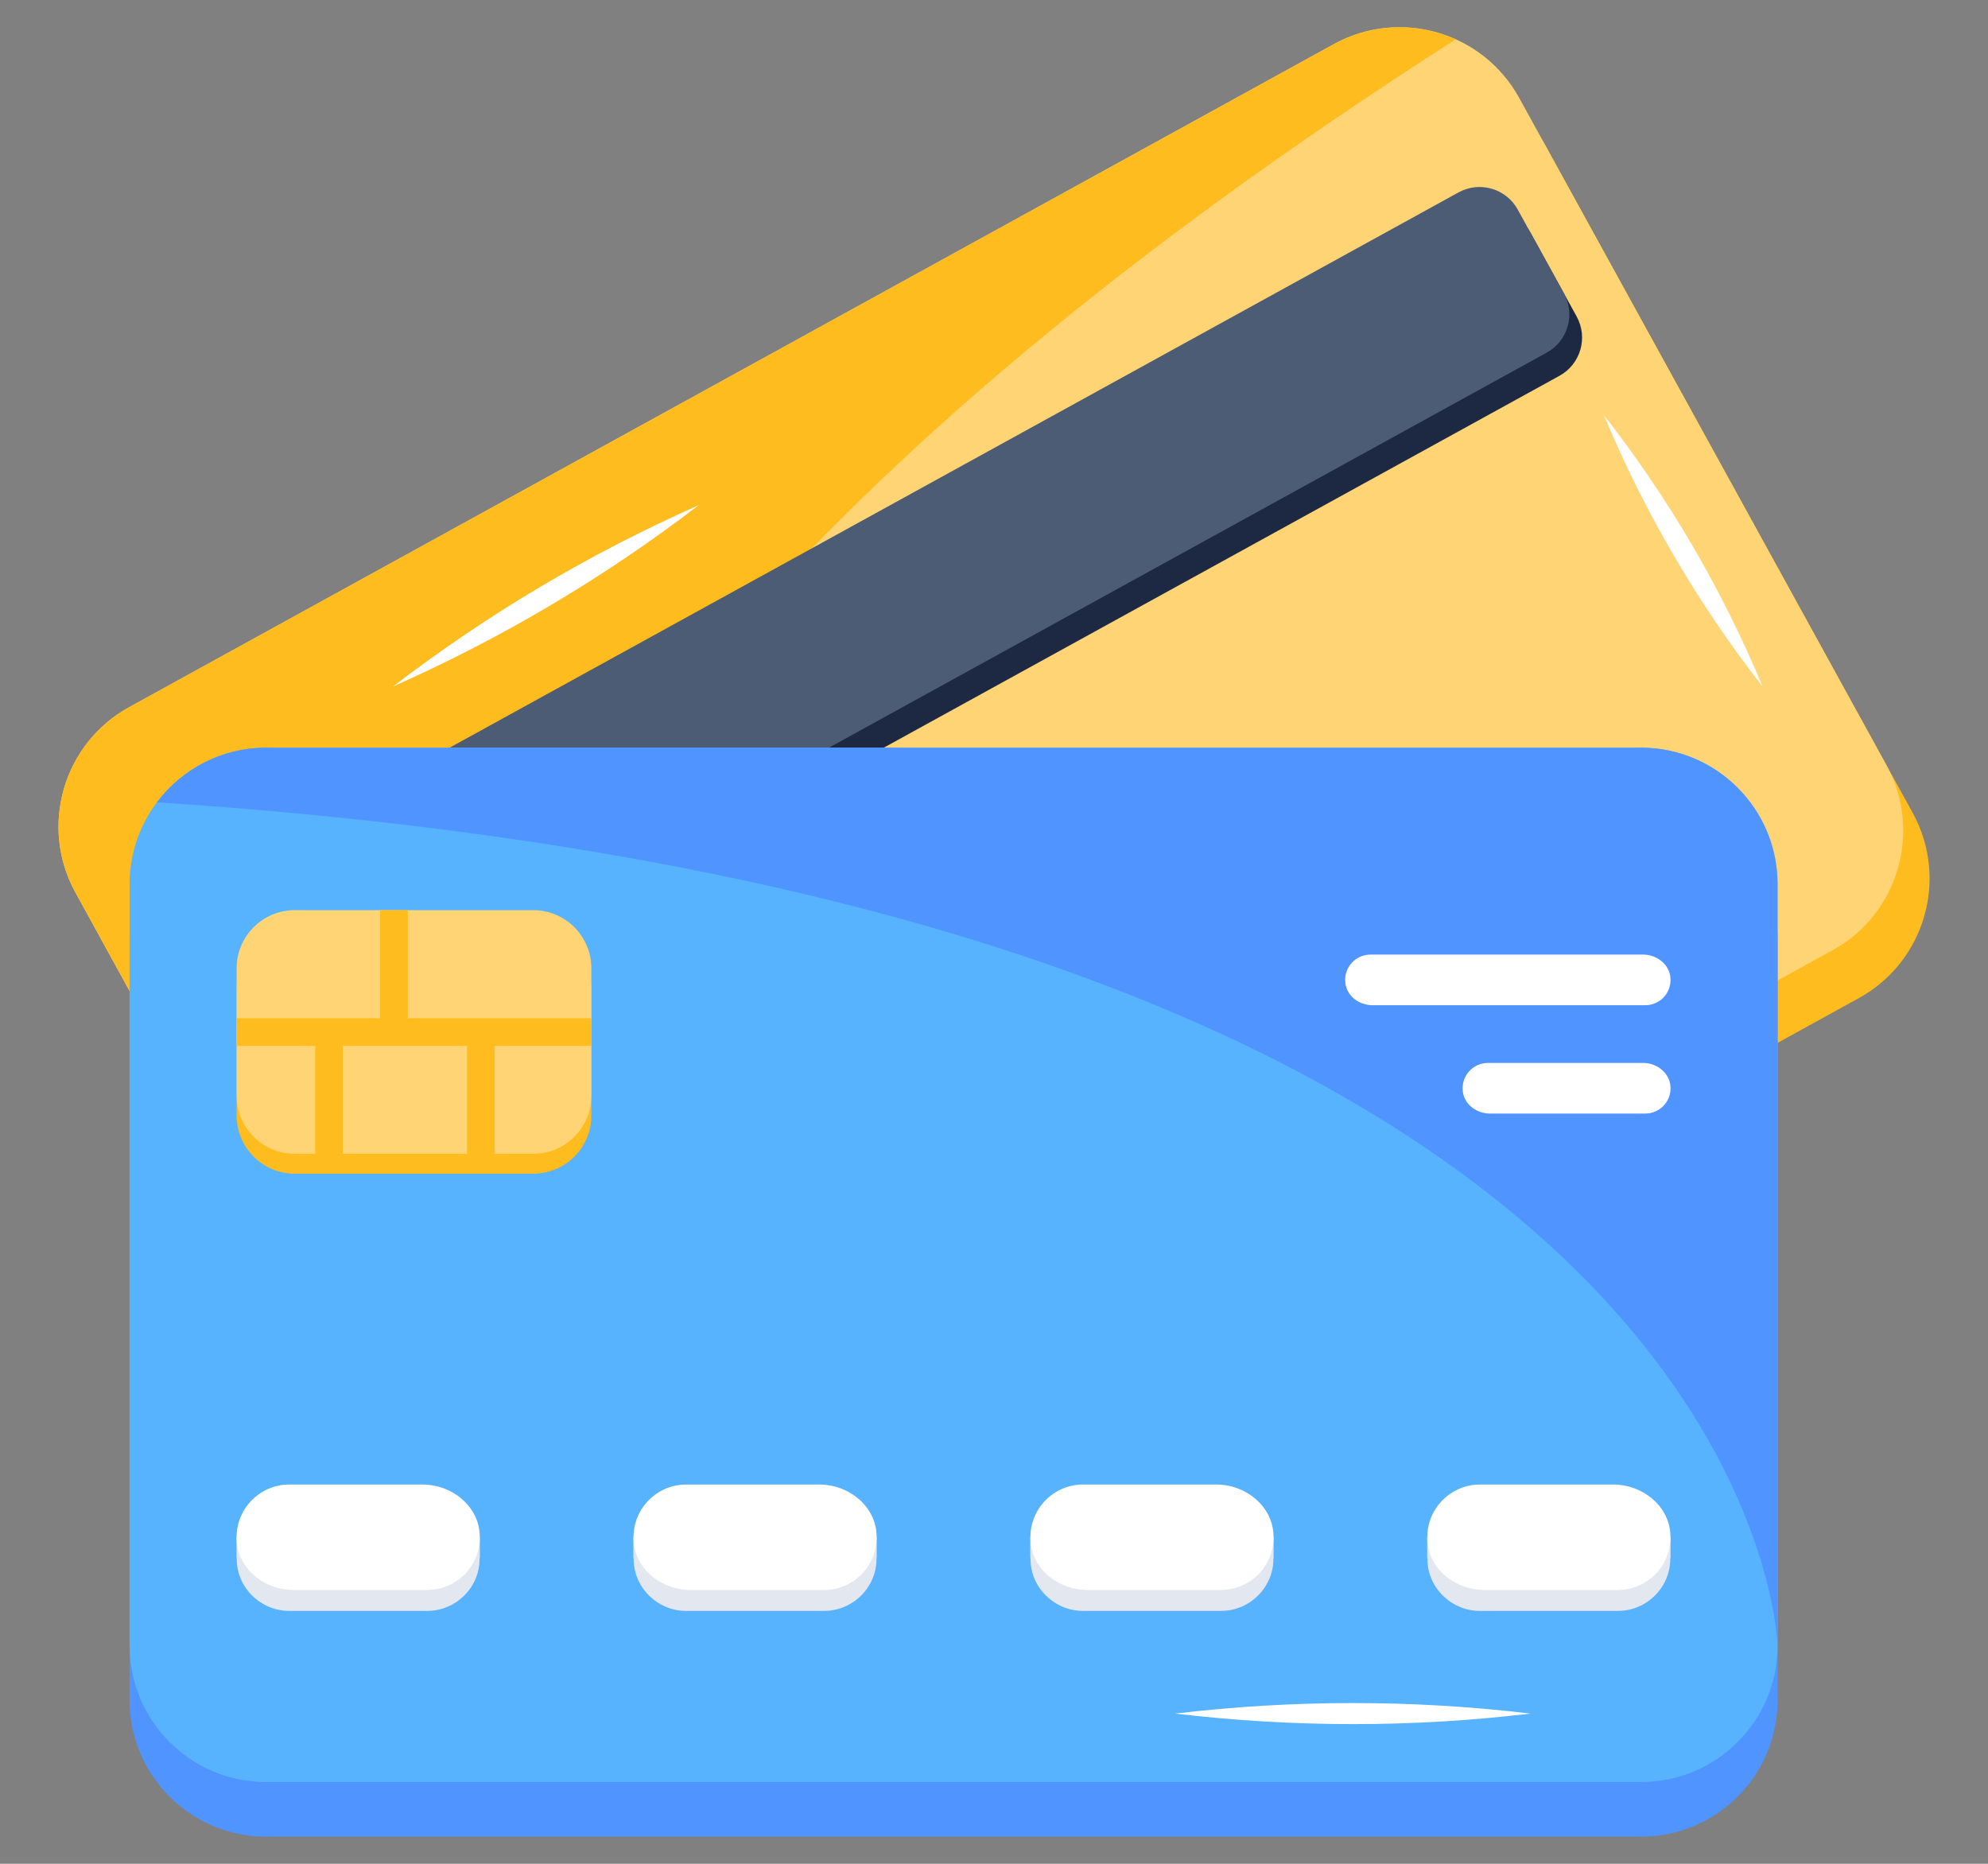 <svg width="32" height="30" viewBox="0 0 32 30" fill="none" xmlns="http://www.w3.org/2000/svg">
<rect x="0" y="0" width="32" height="30" fill="#808080" stroke="none"/>
<path d="M29.921 16.066L10.531 26.737C9.468 27.323 8.132 26.935 7.547 25.872L1.638 15.135C1.053 14.072 1.44 12.736 2.503 12.151L21.894 1.48C22.957 0.895 24.293 1.282 24.878 2.345L30.787 13.082C31.372 14.145 30.984 15.481 29.921 16.066Z" fill="#FEBC1F"/>
<path d="M29.497 15.296L10.107 25.968C9.044 26.553 7.708 26.166 7.123 25.102L1.214 14.366C0.629 13.303 1.016 11.967 2.08 11.382L21.47 0.71C22.533 0.125 23.869 0.513 24.454 1.576L30.363 12.312C30.948 13.375 30.561 14.711 29.497 15.296Z" fill="#FFD475"/>
<path d="M21.47 0.711L2.08 11.382C1.016 11.967 0.629 13.303 1.214 14.366L7.123 25.103C7.123 25.103 1.617 14.573 23.43 0.634C22.822 0.361 22.099 0.365 21.47 0.711Z" fill="#FEBC1F"/>
<path d="M2.95 15.682L3.692 17.03C3.879 17.37 4.307 17.494 4.646 17.307L25.102 6.049C25.442 5.862 25.566 5.435 25.379 5.095L24.637 3.747C24.45 3.407 24.022 3.283 23.683 3.47L3.227 14.728C2.887 14.915 2.763 15.342 2.95 15.682Z" fill="#1D2943"/>
<path d="M2.745 15.309L3.487 16.657C3.674 16.997 4.102 17.121 4.441 16.934L24.897 5.676C25.237 5.489 25.361 5.062 25.174 4.722L24.431 3.374C24.244 3.034 23.817 2.91 23.477 3.097L3.022 14.355C2.682 14.542 2.558 14.969 2.745 15.309Z" fill="#4C5C75"/>
<path d="M26.416 29.563L4.283 29.563C3.07 29.563 2.086 28.58 2.086 27.366L2.086 15.111C2.086 13.898 3.07 12.914 4.283 12.914L26.416 12.914C27.629 12.914 28.613 13.898 28.613 15.111L28.613 27.366C28.613 28.58 27.629 29.563 26.416 29.563Z" fill="#5094FF"/>
<path d="M4.283 28.684L26.416 28.684C27.629 28.684 28.613 27.701 28.613 26.488L28.613 14.232C28.613 13.019 27.629 12.035 26.416 12.035L4.283 12.035C3.07 12.035 2.086 13.019 2.086 14.232L2.086 26.487C2.086 27.701 3.07 28.684 4.283 28.684Z" fill="#57B3FE"/>
<path d="M4.282 12.035L26.415 12.035C27.628 12.035 28.612 13.019 28.612 14.232L28.612 26.488C28.612 26.488 28.358 14.608 2.527 12.914C2.928 12.381 3.564 12.035 4.282 12.035Z" fill="#5094FF"/>
<path d="M26.89 24.74V25.081H26.885C26.894 25.542 26.509 25.929 26.046 25.929L23.817 25.929C23.361 25.929 22.968 25.549 22.977 25.081H22.973V24.74H23.027C23.159 24.409 23.517 24.182 23.894 24.182L25.969 24.182C26.345 24.182 26.704 24.409 26.835 24.74H26.89Z" fill="#E3E7F0"/>
<path d="M26.044 25.592L23.889 25.592C23.455 25.592 23.044 25.297 22.983 24.867C22.909 24.344 23.314 23.895 23.823 23.895L25.97 23.895C26.43 23.895 26.859 24.229 26.887 24.688C26.918 25.198 26.515 25.592 26.044 25.592Z" fill="white"/>
<path d="M20.501 24.74V25.081H20.497C20.505 25.542 20.121 25.929 19.657 25.929L17.428 25.929C16.973 25.929 16.579 25.549 16.588 25.081H16.584V24.74H16.638C16.77 24.409 17.128 24.182 17.505 24.182L19.58 24.182C19.957 24.182 20.315 24.409 20.447 24.74H20.501Z" fill="#E3E7F0"/>
<path d="M19.655 25.592L17.5 25.592C17.066 25.592 16.656 25.297 16.595 24.867C16.52 24.344 16.925 23.895 17.434 23.895L19.581 23.895C20.041 23.895 20.47 24.229 20.498 24.688C20.529 25.198 20.126 25.592 19.655 25.592Z" fill="white"/>
<path d="M14.112 24.74V25.081H14.108C14.117 25.542 13.732 25.929 13.268 25.929H11.039C10.584 25.929 10.191 25.549 10.2 25.081H10.195V24.74H10.25C10.381 24.409 10.74 24.182 11.116 24.182H13.191C13.568 24.182 13.926 24.409 14.058 24.74H14.112Z" fill="#E3E7F0"/>
<path d="M13.266 25.592L11.111 25.592C10.677 25.592 10.267 25.297 10.206 24.867C10.132 24.344 10.537 23.895 11.046 23.895L13.192 23.895C13.653 23.895 14.081 24.229 14.109 24.688C14.14 25.198 13.737 25.592 13.266 25.592Z" fill="white"/>
<path d="M7.724 24.74V25.081H7.719C7.728 25.542 7.343 25.929 6.88 25.929L4.651 25.929C4.195 25.929 3.802 25.549 3.811 25.081H3.807V24.74H3.861C3.993 24.409 4.351 24.182 4.728 24.182L6.803 24.182C7.179 24.182 7.538 24.409 7.669 24.74H7.724Z" fill="#E3E7F0"/>
<path d="M6.878 25.592L4.723 25.592C4.289 25.592 3.878 25.297 3.817 24.867C3.743 24.344 4.148 23.895 4.657 23.895L6.804 23.895C7.264 23.895 7.693 24.229 7.721 24.688C7.752 25.198 7.349 25.592 6.878 25.592Z" fill="white"/>
<path d="M3.809 15.906L3.809 17.956C3.809 18.473 4.228 18.892 4.744 18.892L8.583 18.892C9.1 18.892 9.519 18.473 9.519 17.956L9.519 15.906C9.519 15.39 9.1 14.971 8.583 14.971L4.744 14.971C4.228 14.971 3.809 15.39 3.809 15.906Z" fill="#FEBC1F"/>
<path d="M3.809 15.586L3.809 17.636C3.809 18.153 4.228 18.572 4.744 18.572L8.583 18.572C9.1 18.572 9.519 18.153 9.519 17.636V15.586C9.519 15.069 9.1 14.65 8.583 14.65L4.744 14.65C4.228 14.65 3.809 15.069 3.809 15.586Z" fill="#FFD475"/>
<path d="M6.564 16.39V14.65H6.12V16.39H3.809V16.834H5.073V18.572H5.517V16.834H7.519V18.572H7.963V16.834H9.519V16.39H6.564Z" fill="#FEBC1F"/>
<path d="M26.484 17.924L23.982 17.924C23.773 17.924 23.576 17.783 23.547 17.576C23.512 17.325 23.706 17.109 23.951 17.109L26.449 17.109C26.67 17.109 26.876 17.27 26.889 17.491C26.904 17.735 26.71 17.924 26.484 17.924Z" fill="white"/>
<path d="M26.485 16.18L22.091 16.18C21.883 16.18 21.686 16.039 21.657 15.832C21.621 15.581 21.815 15.365 22.06 15.365L26.449 15.365C26.67 15.365 26.876 15.526 26.889 15.746C26.904 15.991 26.711 16.18 26.485 16.18Z" fill="white"/>
<path d="M25.816 6.68C26.862 8.022 27.717 9.48 28.372 11.051C27.325 9.71 26.473 8.249 25.816 6.68Z" fill="white"/>
<path d="M6.326 11.05C7.85 9.883 9.492 8.908 11.247 8.131C9.724 9.299 8.08 10.271 6.326 11.05Z" fill="white"/>
<path d="M18.914 27.582C20.82 27.357 22.729 27.355 24.635 27.582C22.729 27.809 20.82 27.807 18.914 27.582Z" fill="white"/>
</svg>

